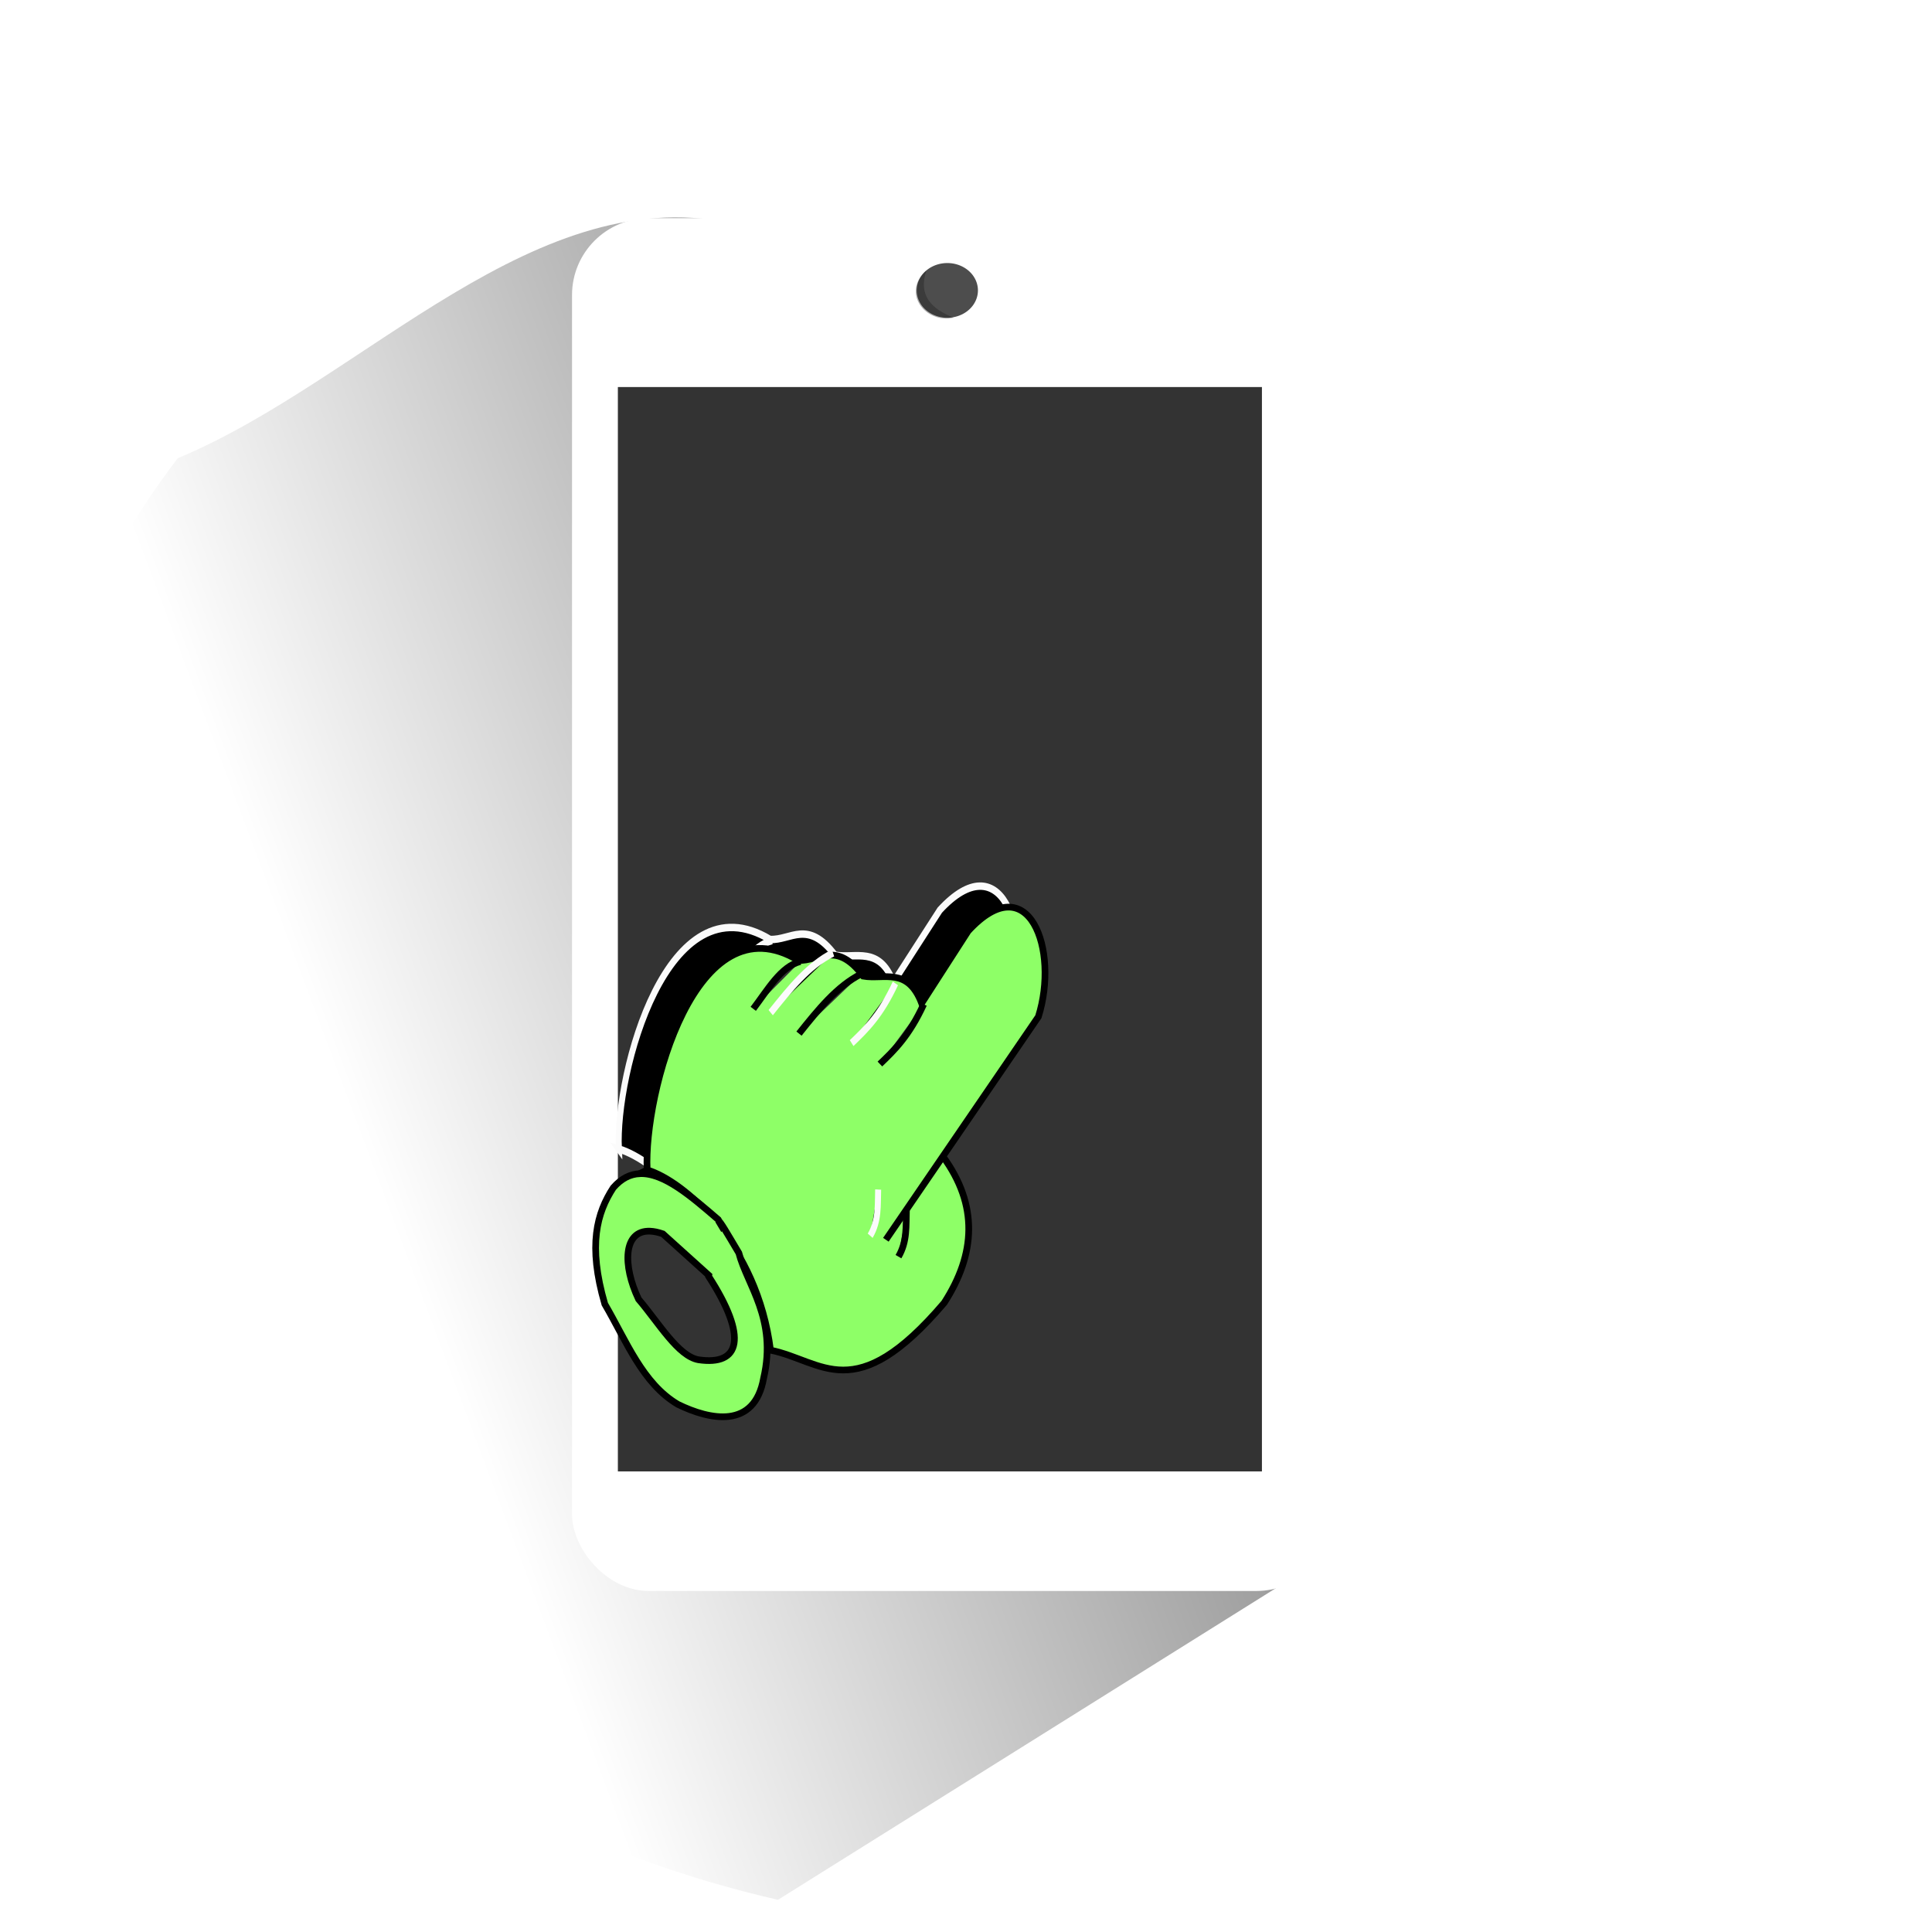 <?xml version="1.0" encoding="UTF-8" standalone="no"?>
<!-- Created with Inkscape (http://www.inkscape.org/) -->

<svg
   xmlns:dc="http://purl.org/dc/elements/1.1/"
   xmlns:cc="http://creativecommons.org/ns#"
   xmlns:rdf="http://www.w3.org/1999/02/22-rdf-syntax-ns#"
   xmlns:svg="http://www.w3.org/2000/svg"
   xmlns="http://www.w3.org/2000/svg"
   xmlns:xlink="http://www.w3.org/1999/xlink"
   xmlns:sodipodi="http://sodipodi.sourceforge.net/DTD/sodipodi-0.dtd"
   xmlns:inkscape="http://www.inkscape.org/namespaces/inkscape"
   width="708.661"
   height="708.661"
   id="svg3122"
   version="1.1"
   inkscape:version="0.48.5 r10040"
   sodipodi:docname="seguridad.svg">
  <defs
     id="defs3">
    <linearGradient
       inkscape:collect="always"
       id="linearGradient3379">
      <stop
         style="stop-color:#000000;stop-opacity:1;"
         offset="0"
         id="stop3381" />
      <stop
         style="stop-color:#000000;stop-opacity:0;"
         offset="1"
         id="stop3383" />
    </linearGradient>
    <filter
       color-interpolation-filters="sRGB"
       inkscape:collect="always"
       id="filter5041-4"
       x="-1.226"
       width="3.453"
       y="-1.113"
       height="3.227">
      <feGaussianBlur
         inkscape:collect="always"
         stdDeviation="1.688"
         id="feGaussianBlur5043-0" />
    </filter>
    <filter
       color-interpolation-filters="sRGB"
       inkscape:collect="always"
       id="filter5037-7"
       x="-6.745"
       width="14.491"
       y="-1.439"
       height="3.878">
      <feGaussianBlur
         inkscape:collect="always"
         stdDeviation="1.688"
         id="feGaussianBlur5039-0" />
    </filter>
    <filter
       color-interpolation-filters="sRGB"
       inkscape:collect="always"
       id="filter5033-34"
       x="-0.861"
       width="2.722"
       y="-1.113"
       height="3.227">
      <feGaussianBlur
         inkscape:collect="always"
         stdDeviation="1.688"
         id="feGaussianBlur5035-0" />
    </filter>
    <filter
       color-interpolation-filters="sRGB"
       inkscape:collect="always"
       id="filter5029-0"
       x="-1.14"
       width="3.28"
       y="-1.405"
       height="3.81">
      <feGaussianBlur
         inkscape:collect="always"
         stdDeviation="1.688"
         id="feGaussianBlur5031-53" />
    </filter>
    <filter
       color-interpolation-filters="sRGB"
       inkscape:collect="always"
       id="filter5025-1"
       x="-0.135"
       width="1.27"
       y="-0.144"
       height="1.287">
      <feGaussianBlur
         inkscape:collect="always"
         stdDeviation="1.688"
         id="feGaussianBlur5027-0" />
    </filter>
    <filter
       color-interpolation-filters="sRGB"
       inkscape:collect="always"
       id="filter3763-15-0-3">
      <feGaussianBlur
         inkscape:collect="always"
         stdDeviation="0.13"
         id="feGaussianBlur3765-27-0-4" />
    </filter>
    <linearGradient
       inkscape:collect="always"
       xlink:href="#linearGradient3379"
       id="linearGradient3385"
       x1="416.183"
       y1="585.672"
       x2="109.096"
       y2="700.829"
       gradientUnits="userSpaceOnUse" />
  </defs>
  <sodipodi:namedview
     inkscape:document-units="mm"
     id="base"
     pagecolor="#ffffff"
     bordercolor="#666666"
     borderopacity="1.0"
     inkscape:pageopacity="0.0"
     inkscape:pageshadow="2"
     inkscape:zoom="0.24748737"
     inkscape:cx="-176.00998"
     inkscape:cy="164.2961"
     inkscape:current-layer="layer1"
     showgrid="false"
     units="mm"
     inkscape:window-width="667"
     inkscape:window-height="730"
     inkscape:window-x="0"
     inkscape:window-y="0"
     inkscape:window-maximized="0" />
  <g
     inkscape:label="Layer 1"
     inkscape:groupmode="layer"
     id="layer1"
     transform="translate(0,-343.701)">
    <path
       style="opacity:0.486;fill:url(#linearGradient3385);fill-opacity:1;stroke:none"
       d="M 474.54,922.148 285.361,1040.553 C 16.446,979.041 -68.172,685.987 65.215,511.763 133.923,483.232 196.976,407.892 271.352,426.282 z"
       id="path4033-3"
       inkscape:connector-curvature="0"
       sodipodi:nodetypes="ccccc"
       inkscape:export-filename="C:\Users\alvaro\facilidad-w.png"
       inkscape:export-xdpi="85.433044"
       inkscape:export-ydpi="85.433044" />
    <rect
       style="fill:#ffffff;fill-opacity:1;stroke:none"
       id="rect2985-6-2-4"
       width="279.168"
       height="503.539"
       x="209.82"
       y="423.736"
       ry="28.185"
       inkscape:export-filename="C:\Users\alvaro\facilidad-w.png"
       inkscape:export-xdpi="85.433044"
       inkscape:export-ydpi="85.433044" />
    <rect
       style="fill:#333333;fill-opacity:1;stroke:none"
       id="rect2987-1-4-3"
       width="236.241"
       height="397.752"
       x="226.638"
       y="485.668"
       ry="0"
       inkscape:export-filename="C:\Users\alvaro\facilidad-w.png"
       inkscape:export-xdpi="85.433044"
       inkscape:export-ydpi="85.433044" />
    <path
       sodipodi:type="arc"
       style="fill:#4d4d4d;fill-opacity:1;stroke:none"
       id="path2991-4-3-6"
       sodipodi:cx="353.17459"
       sodipodi:cy="169.74139"
       sodipodi:rx="7.7024131"
       sodipodi:ry="6.8185296"
       d="m 360.877,169.741 a 7.702,6.819 0 1 1 -15.405,0 7.702,6.819 0 1 1 15.405,0 z"
       transform="matrix(1.458,0,0,1.471,-167.452,200.532)"
       inkscape:export-filename="C:\Users\alvaro\facilidad-w.png"
       inkscape:export-xdpi="85.433044"
       inkscape:export-ydpi="85.433044" />
    <path
       style="opacity:0.596;fill:#1a1a1a;fill-opacity:1;stroke:none;filter:url(#filter3763-15-0-3)"
       d="m 957.389,-729.065 c -2.111,6.271 1.281,9.611 6.882,11.775 -7.227,1.595 -13.204,-6.307 -6.882,-11.775 z"
       id="path2993-2-3-8"
       inkscape:connector-curvature="0"
       sodipodi:nodetypes="ccc"
       transform="matrix(1.458,0,0,1.471,-1056.078,1515.35)"
       inkscape:export-filename="C:\Users\alvaro\facilidad-w.png"
       inkscape:export-xdpi="85.433044"
       inkscape:export-ydpi="85.433044" />
    <path
       style="fill:#000000;stroke:#fbfbfb;stroke-width:0.453px;stroke-linecap:butt;stroke-linejoin:miter;stroke-opacity:1;filter:url(#filter5025-1)"
       d="m 64.329,-327.894 c -0.273,-4.674 3.67,-16.548 11.414,-12.773 1.578,0.066 2.849,-1.24 4.906,0.961 1.548,0.221 3.345,-0.579 4.405,1.648 l 3.504,-4.395 c 4.608,-4.046 6.891,1.155 5.306,5.219 l -11.514,13.597 4.305,-5.082 c 2.693,2.976 2.477,5.952 0.1,8.927 -6.788,6.437 -9.188,3.525 -13.116,2.884 -1.007,-6.434 -6.506,-10.306 -9.311,-10.987 z"
       id="path3836-4-4-8-2-6"
       inkscape:connector-curvature="0"
       sodipodi:nodetypes="ccccccccccc"
       transform="matrix(4.859,0,0,6.017,-85.578,2738.083)"
       inkscape:export-filename="C:\Users\alvaro\facilidad-w.png"
       inkscape:export-xdpi="85.433044"
       inkscape:export-ydpi="85.433044" />
    <path
       style="fill:#000000;stroke:#fbfbfb;stroke-width:0.453px;stroke-linecap:butt;stroke-linejoin:miter;stroke-opacity:1;filter:url(#filter5029-0)"
       d="m 72.339,-337.714 c 1.098,-1.16 2.08,-2.585 3.554,-2.884"
       id="path3838-0-5-0-6-7"
       inkscape:connector-curvature="0"
       sodipodi:nodetypes="cc"
       transform="matrix(4.859,0,0,6.017,-85.578,2738.083)"
       inkscape:export-filename="C:\Users\alvaro\facilidad-w.png"
       inkscape:export-xdpi="85.433044"
       inkscape:export-ydpi="85.433044" />
    <path
       style="fill:#8eff67;stroke:#000000;stroke-width:2.452px;stroke-linecap:butt;stroke-linejoin:miter;stroke-opacity:1;fill-opacity:1"
       d="m 237.374,772.825 c -1.327,-28.119 17.83,-99.567 55.457,-76.851 7.668,0.398 13.841,-7.461 23.837,5.784 7.523,1.327 16.251,-3.483 21.405,9.916 l 17.027,-26.443 c 22.391,-24.342 33.482,6.951 25.783,31.402 l -55.944,81.809 20.918,-30.575 c 13.085,17.904 12.036,35.808 0.486,53.713 -32.98,38.728 -44.64,21.21 -63.727,17.353 -4.892,-38.714 -31.611,-62.011 -45.242,-66.108 z"
       id="path3836-4-4-8-5"
       inkscape:connector-curvature="0"
       sodipodi:nodetypes="ccccccccccc"
       inkscape:export-filename="C:\Users\alvaro\facilidad-w.png"
       inkscape:export-xdpi="85.433044"
       inkscape:export-ydpi="85.433044" />
    <path
       style="fill:#000000;stroke:#fbfbfb;stroke-width:0.453px;stroke-linecap:butt;stroke-linejoin:miter;stroke-opacity:1;filter:url(#filter5033-34)"
       d="m 75.793,-336.203 c 1.436,-1.455 2.878,-2.9 4.706,-3.64"
       id="path3840-9-5-1-5-0"
       inkscape:connector-curvature="0"
       sodipodi:nodetypes="cc"
       transform="matrix(4.859,0,0,6.017,-85.578,2738.083)"
       inkscape:export-filename="C:\Users\alvaro\facilidad-w.png"
       inkscape:export-xdpi="85.433044"
       inkscape:export-ydpi="85.433044" />
    <path
       style="fill:#333333;stroke:#000000;stroke-width:2.452px;stroke-linecap:butt;stroke-linejoin:miter;stroke-opacity:1"
       d="m 276.292,713.741 c 5.334,-6.981 10.106,-15.552 17.27,-17.353"
       id="path3838-0-5-0-0"
       inkscape:connector-curvature="0"
       sodipodi:nodetypes="cc"
       inkscape:export-filename="C:\Users\alvaro\facilidad-w.png"
       inkscape:export-xdpi="85.433044"
       inkscape:export-ydpi="85.433044" />
    <path
       style="fill:#000000;stroke:#fbfbfb;stroke-width:0.453px;stroke-linecap:butt;stroke-linejoin:miter;stroke-opacity:1;filter:url(#filter5037-7)"
       d="m 83.903,-325.421 c -0.043,0.939 0.075,1.877 -0.601,2.816"
       id="path3842-4-1-2-3-4"
       inkscape:connector-curvature="0"
       sodipodi:nodetypes="cc"
       transform="matrix(4.859,0,0,6.017,-85.578,2738.083)"
       inkscape:export-filename="C:\Users\alvaro\facilidad-w.png"
       inkscape:export-xdpi="85.433044"
       inkscape:export-ydpi="85.433044" />
    <path
       style="fill:#333333;stroke:#000000;stroke-width:2.452px;stroke-linecap:butt;stroke-linejoin:miter;stroke-opacity:1"
       d="m 293.075,722.831 c 6.978,-8.756 13.984,-17.45 22.864,-21.898"
       id="path3840-9-5-1-54"
       inkscape:connector-curvature="0"
       sodipodi:nodetypes="cc"
       inkscape:export-filename="C:\Users\alvaro\facilidad-w.png"
       inkscape:export-xdpi="85.433044"
       inkscape:export-ydpi="85.433044" />
    <path
       style="fill:#000000;stroke:#fbfbfb;stroke-width:0.453px;stroke-linecap:butt;stroke-linejoin:miter;stroke-opacity:1;filter:url(#filter5041-4)"
       d="m 85.205,-337.988 c -1.101,1.924 -2.203,2.789 -3.304,3.64"
       id="path3844-8-7-5-9-9"
       inkscape:connector-curvature="0"
       sodipodi:nodetypes="cc"
       transform="matrix(4.859,0,0,6.017,-85.578,2738.083)"
       inkscape:export-filename="C:\Users\alvaro\facilidad-w.png"
       inkscape:export-xdpi="85.433044"
       inkscape:export-ydpi="85.433044" />
    <path
       style="fill:#333333;stroke:#000000;stroke-width:2.452px;stroke-linecap:butt;stroke-linejoin:miter;stroke-opacity:1"
       d="m 332.479,787.7 c -0.211,5.647 0.363,11.294 -2.919,16.94"
       id="path3842-4-1-2-5"
       inkscape:connector-curvature="0"
       sodipodi:nodetypes="cc"
       inkscape:export-filename="C:\Users\alvaro\facilidad-w.png"
       inkscape:export-xdpi="85.433044"
       inkscape:export-ydpi="85.433044" />
    <path
       style="fill:#333333;stroke:#000000;stroke-width:2.452px;stroke-linecap:butt;stroke-linejoin:miter;stroke-opacity:1"
       d="m 338.803,712.088 c -5.351,11.578 -10.702,16.782 -16.053,21.898"
       id="path3844-8-7-5-4"
       inkscape:connector-curvature="0"
       sodipodi:nodetypes="cc"
       inkscape:export-filename="C:\Users\alvaro\facilidad-w.png"
       inkscape:export-xdpi="85.433044"
       inkscape:export-ydpi="85.433044" />
    <path
       style="fill:#8eff67;fill-opacity:1;stroke:#000000;stroke-width:2.452px;stroke-linecap:butt;stroke-linejoin:miter;stroke-opacity:1"
       d="m 234.662,774.204 c -3.451,0.156 -6.697,1.69 -9.72,5.166 -5.999,9.219 -9.383,21.093 -3.096,42.68 7.887,13.468 13.802,29.106 26.808,36.776 11.664,5.715 28.132,9.251 31.452,-9.655 5.018,-21.581 -6.098,-34.242 -9.101,-45.878 -4.587,-7.692 -6.686,-11.414 -7.553,-11.931 l 2.133,3.569 -2.133,-3.877 c -9.977,-8.6 -19.971,-17.249 -28.79,-16.851 z m 3.715,21.094 c 1.402,0.047 2.964,0.357 4.767,0.984 l 16.84,15.19 -0.065,0.384 c 14.589,22.548 11.533,32.862 -3.712,30.611 -7.51,-1.33 -14.641,-13.628 -21.979,-22.201 -5.902,-12.391 -5.664,-25.3 4.148,-24.968 z"
       id="path3848-8-1-0-8"
       inkscape:connector-curvature="0"
       sodipodi:nodetypes="sccccccccsscccccs"
       inkscape:export-filename="C:\Users\alvaro\facilidad-w.png"
       inkscape:export-xdpi="85.433044"
       inkscape:export-ydpi="85.433044" />
  </g>
</svg>
